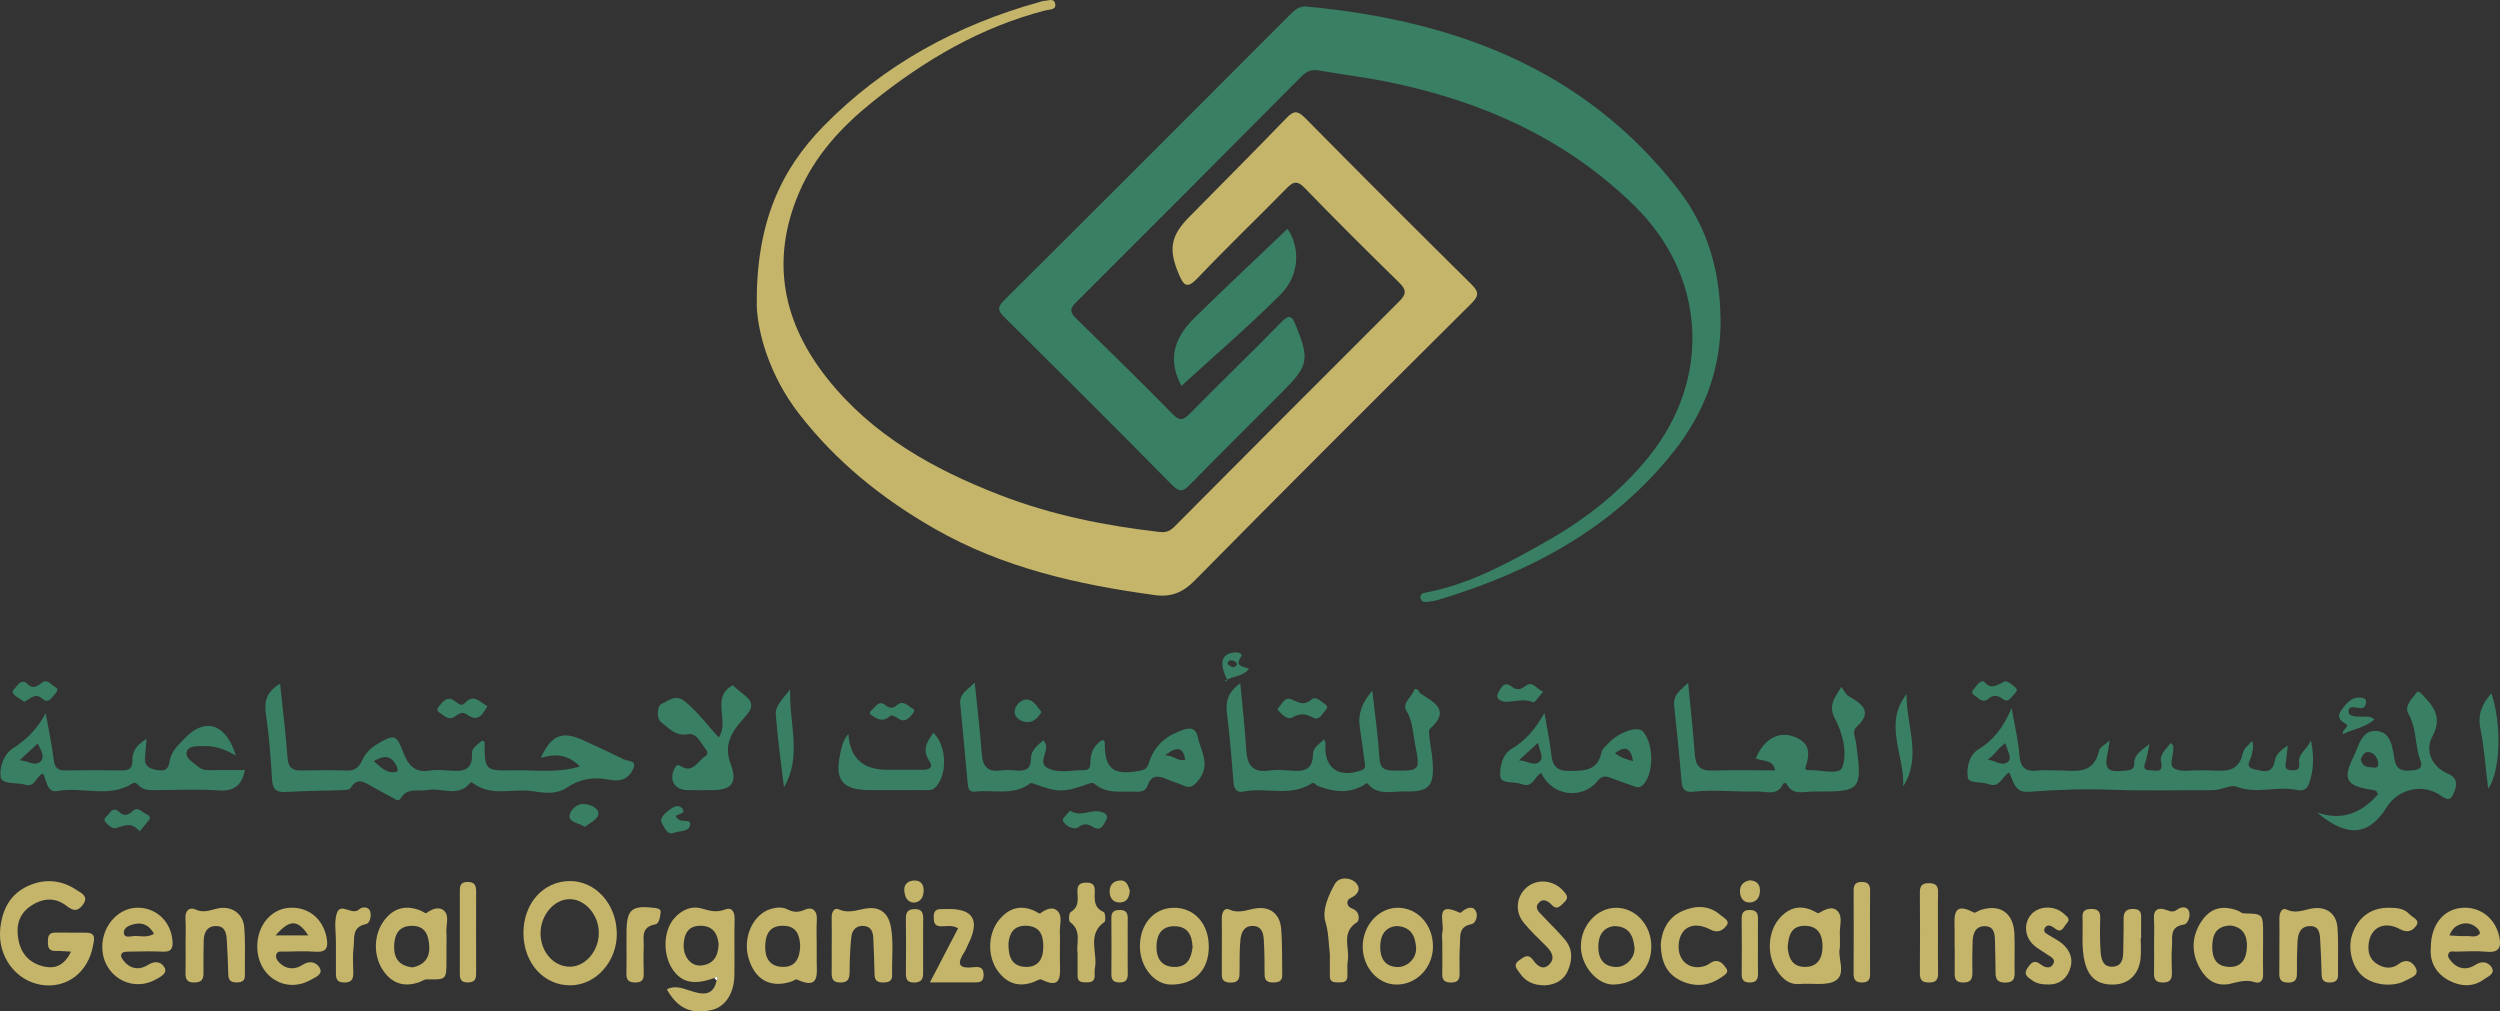 <?xml version="1.0" encoding="UTF-8"?>
<svg id="Layer_2" data-name="Layer 2" xmlns="http://www.w3.org/2000/svg" viewBox="0 0 800.5 323.87">
  <rect x="0" y="0" width="800.5" height="323.87" fill="#333333" stroke="none"/>
  <defs>
    <style>
      .cls-1 {
        fill: #fffffe;
      }

      .cls-1, .cls-2, .cls-3 {
        stroke-width: 0px;
      }

      .cls-2 {
        fill: #c5b56a;
      }

      .cls-3 {
        fill: #387f63;
      }
    </style>
  </defs>
  <g id="Layer_1-2" data-name="Layer 1">
    <g>
      <path class="cls-3" d="M550.93,102.04c.23,16.01-5.23,30.17-14.94,42.47-19.5,24.67-45.94,38.69-75.5,47.58-.95.29-1.94.46-2.93.57-1.14.13-2.52.35-2.72-1.29-.16-1.31.97-1.5,1.98-1.69,13.61-2.63,25.59-9.16,37.48-15.83,12.87-7.23,24.4-16.11,33.72-27.7,20.15-25.05,18.26-57.82-4.74-80.33-22.27-21.8-49.51-33.71-79.63-39.75-7-1.4-14.11-2.23-21.14-3.48-2.36-.42-4.02.1-5.75,1.84-24.04,24.21-48.12,48.38-72.28,72.46-2.07,2.06-1.84,3.18.11,5.08,10.37,10.1,20.69,20.26,30.85,30.57,2.17,2.2,3.29,2.2,5.45,0,9.68-9.85,19.66-19.41,29.3-29.3,2.81-2.89,3.59-1.91,4.8,1.11,4.32,10.75,4,12.73-4.3,21.06-9.87,9.9-19.82,19.72-29.6,29.71-2.13,2.18-3.32,2.68-5.79.18-17.76-18.02-35.67-35.88-53.64-53.69-2.07-2.05-2.49-3.12-.17-5.43,30.69-30.51,61.26-61.13,91.84-91.75,1.47-1.47,2.86-2.55,5.16-2.33,46.89,4.45,88.45,19.65,118.62,58.21,9.64,12.33,13.65,26.36,13.79,41.74Z"/>
      <path class="cls-2" d="M242.31,97.75c-.24-26.3,7.65-43.31,21.35-57.32,19.22-19.66,42.72-32.43,69.18-39.78.48-.13.96-.34,1.45-.36,1.24-.03,3.05-.95,3.52.66.67,2.27-1.66,2.03-2.9,2.34-20.89,5.34-39.01,16.05-55.59,29.38-9.89,7.95-18.48,17.23-23.56,29.24-9.16,21.68-5.01,41.48,9.15,59.3,14.38,18.1,33.93,29.03,55.15,37.25,16.53,6.41,33.73,9.89,51.3,11.88,2.16.24,3.39-.39,4.76-1.77,23.95-24.06,47.89-48.12,71.94-72.09,2.31-2.3,2.32-3.68,0-5.95-10.23-10.01-20.38-20.1-30.33-30.38-2.53-2.61-3.82-1.82-5.88.28-9.45,9.61-19.18,18.95-28.47,28.71-3.34,3.51-4.39,2.18-5.87-1.25-3.43-8-2.72-12.35,3.29-18.43,10.41-10.54,20.85-21.03,31.15-31.68,2.21-2.29,3.49-2.5,5.88-.08,17.66,17.88,35.43,35.65,53.3,53.31,2.5,2.47,2.43,3.75-.03,6.2-29.62,29.45-59.21,58.93-88.55,88.67-3.83,3.88-7.59,5.37-12.69,4.68-24.67-3.35-48.71-8.73-70.62-21.28-16.78-9.61-31.54-21.46-43.45-36.87-9.38-12.14-13.2-25.86-13.48-34.66Z"/>
      <path class="cls-3" d="M89.68,218.88c.86,8.26,1.82,15.96,2.39,23.7.22,2.98,1.26,4.17,4.2,4.12,4.99-.09,9.98-.14,14.96.03,2.43.08,3.75-1.14,4.61-3.04,1.07-2.37,2.69-4.1,4.92-5.42,5.52-3.29,6.16-3.13,8.35,2.6,1.47,3.84,3.52,6.71,8.38,5.87,1.94-.33,3.99-.15,5.97-.03,4.08.24,8.01.64,7.67-5.52-.1-1.8,1.95-2.91,3.32-4.06.28.19.71.35.71.51.05,9.05.05,9.19,9.22,9.01,6.92-.14,13.93.96,21.31-1.21-3.8-3.9-7.91-4.22-12.57-2.74,3.44-7.35,6.84-8.74,13.5-5.74,4.39,1.98,8.75,4.02,13.07,6.15,1.23.61,3.78.42,3.35,2.18-.47,1.91-1.97,3.93-4.27,4.44-1.26.28-2.68.14-3.97-.11-4.8-.93-9.2-.2-13.29,2.57-3.3,2.24-7.22,1.75-10.67,1.18-6.4-1.05-13.34,1.87-19.26-2.53-.25-.19-.82-.39-.89-.31-3.89,4.99-9.28,1.58-13.89,2.43-2.95.54-6.38-.9-8.46,2.65-.69,1.19-1.8.25-2.61-.16-2.07-1.06-4.07-2.25-6.13-3.33-2.47-1.29-4.96-3.72-7.39.25-.35.57-1.82.6-2.78.64-5.97.21-11.95.21-17.91.58-3.29.21-4.25-1.03-4.43-4.19-.4-6.96-.93-13.95-1.96-20.84-.62-4.16.33-7.11,4.52-9.64ZM119.68,243.74c2.32,1.98,4.3,4.13,7.22,3.37,1-.26.04-2.1-.58-2.97-1.86-2.58-4.03-1.88-6.64-.41Z"/>
      <path class="cls-3" d="M643.36,247.35c-2.45,1.24-2.91,5.12-6.62,3.72-2.25-.85-6.33-.14-6.65-2.1-.5-3,.45-7.2,3.27-8.92,4.8-2.94,8.03-6.91,10.77-13.36,1.05,6.12,2.17,10.57,2.48,15.08.29,4.22,2.18,5.43,6.04,4.95,1.8-.23,3.65,0,5.48-.05,5.54-.14,12.1,2.08,14.01-6.34.23-1.03,1.76-1.77,3.35-3.26-.24,1.68-.3,2.43-.46,3.15-1.39,6.22-.44,7.21,5.91,6.5,1.57-.18,2.46-.51,2.45-2.29-.01-2.94,2.29-4.11,4.88-6.21-.47,2.24-.71,3.63-1.06,5-.39,1.51-1.71,3.43,1.36,3.42,1.69,0,4.25,1.05,3.39-2.78-.54-2.39,1.79-4.07,3.07-5.94.29.28.64.46.72.71.79,2.53-1.66,6.06.43,7.41,2.04,1.32,5.45.51,8.25.63.5.02,1,.02,1.5,0,4.89-.18,10.75,1.86,12.3-5.74.26-1.26,1.71-2.27,2.87-3.73.72,2.14.07,3.21-.06,4.33-.19,1.65-2.61,4.06.76,4.77,2.42.51,5.79,1.92,6.56-2.62.35-2.05,1.81-3.44,4.19-4.94-.22,1.96-.39,3.46-.55,4.95-.13,1.27-.71,2.77,1.45,2.92,1.63.12,3.09.08,2.74-2.24-.45-2.99,2.32-4.16,3.79-7.31,1.06,5.4.83,9.61-.62,13.85-.73,2.12-2.27,2.4-3.93,2.04-6.39-1.4-12.95,1.5-19.47-1.11-1.6-.64-4.83,1.2-7.51,1.18-10.54-.08-21.08.27-31.61-.12-9.11-.34-18.17-.06-27.23.63-4.52.34-4.83-3.15-6.25-6.2ZM636.43,243.16c2.41.4,4.97,2.49,6.71.55,1.11-1.24-.51-3.56-1-5.74-2.41,1.48-3.46,3.94-5.71,5.18Z"/>
      <path class="cls-3" d="M397.14,218.82c.69,7.44,1.5,14.35,1.91,21.29.29,4.86,2.05,7.39,7.32,6.62,2.12-.31,4.33-.2,6.48-.02,4.07.35,7.55.36,7.57-5.33,0-1.89,2-3.19,3.6-4.64.24.73.43,1,.41,1.25-.63,7.83,4.04,11.32,11.45,8.67,1.74-.62,1.17-1.75,1.05-2.78-.47-3.8-1.03-7.58-1.57-11.37q-.83-5.81,4.06-11.38c.81,7.41,1.8,14.37,2.25,21.37.21,3.27,1.3,4.22,4.48,4.24,8.59.06,8.64.18,6.95-8.43-.71-3.65-.7-7.34-2.83-10.85-1.41-2.33,2.03-4.5,2.7-6.89,1.32-.05,1.3,1.1,1.91,1.5,4.31,2.86,9.72,5.34,3.02,11.26-.58.51-.22,2.21-.11,3.34.24,2.32.73,4.61.91,6.93.65,8.13-1,10.07-9.04,9.82-3.92-.12-8.32,1.44-11.58-2.33-.6-.7-1.02.11-1.56.41-4.8,2.71-9.69,2.02-14.56.17-.69-.26-1.09-1.4-2.08-.77-6.8,4.36-14.49,1.09-21.64,2.56-2.31.48-3.12-.82-3.3-3.12-.55-7.29-1.17-14.58-2.06-21.84-.46-3.79.2-6.87,4.24-9.68Z"/>
      <path class="cls-3" d="M312.11,218.57c.82,8.07,1.7,15.48,2.26,22.9.3,3.94,1.9,5.74,5.94,5.24,1.64-.2,3.33-.14,4.98-.01,2.81.21,4.81-.14,4.81-3.78,0-2.64,2.04-4.24,3.99-5.89.44.69.65.91.74,1.18.94,2.57-2.68,6.01.67,7.74,3.56,1.84,7.82.57,11.77.64,1.93.04,1.82-1.64,1.88-2.9.13-3.01,1.32-5.3,3.97-6.81.29.36.64.58.64.8-.16,8.63,2.74,10.8,11.64,9.03,2.21-.44,2.29-2.07,2.86-3.55,1.95-5.04,5.78-7.91,10.78-9.54,2.38-.78,3.91-.23,4.45,2.27.97,4.51,4.18,8.83.45,13.69-1.55,2.02-2.73,3.06-5.2,1.87-1.49-.72-3.14-1.09-4.65-1.75-2.79-1.22-5.33-2.05-6.68,1.93-.55,1.63-2.07,1.98-3.7,1.88-4.55-.26-9.36.88-13.31-2.57-.27-.23-.87-.3-1.23-.18-8.75,3.07-10.12,3.12-18.24.15-.52-.19-.82-.26-1.22.03-5.37,3.97-11.64,1.83-17.48,2.54-1.72.21-2.22-.78-2.36-2.38-.75-8.6-1.63-17.19-2.41-25.79-.29-3.17,2.29-4.42,4.64-6.73ZM373.1,241.82c2.93.17,4.22,2.12,6.41,1.45-.7-4.13-2.64-4.38-6.41-1.45Z"/>
      <path class="cls-3" d="M540.54,218.66c.77,8.04,1.59,15.44,2.13,22.85.27,3.68,1.69,5.34,5.57,5.22,6.64-.22,13.3-.06,20.15-.06-.7-3.71-4.12-2.78-6.2-3.84,2.7-6.37,7.53-8.93,12.61-6.81,4.26,1.78,5.13,4.52,3.2,10.1.24.16.49.48.72.47,3.9-.23,10.21,1.76,11.18-.9,1.71-4.65.13-10.88-2.23-15.32-2.42-4.56-.29-6.71,1.93-10.43.93,1.22,1.42,2.41,2.3,2.93,4.3,2.51,7.94,4.95,2.51,9.96-1.41,1.29-.36,3.17-.14,4.78,2.11,15.59,1.86,15.95-13.76,15.83-2.92-.02-6.47,1.43-8.41-2.41-.15-.3-.88-.56-1.2.09-1.93,3.91-5.53,2.21-8.42,2.3-6.78.21-13.57-.67-20.36.08-2.51.28-3.49-.66-3.69-3.27-.64-8.12-1.53-16.22-2.38-24.32-.35-3.38,2-4.91,4.5-7.25Z"/>
      <path class="cls-3" d="M75.51,241.91c-3.37-1.91-6.58-3.11-10.04-3.02-2.1.06-5.13-.26-5.7,1.9-.53,2,2.19,3.39,3.8,4.78,1.54,1.33,3.42,1.01,5.23,1.01,3.13,0,6.26,0,9.65,0-.98,4.61-3.24,6.88-8.45,6.52-6.62-.46-13.29-.12-19.93-.11-1.99,0-4,.17-5.6-1.43-.53-.52-1.06-1.29-2.08-.66-7.6,4.74-16.09.9-24.08,2.39-3.19.6-3.39-3.32-4.48-5.58-2.33.66-2.54,4.49-5.54,3.59-2.81-.84-7.6,0-8.05-2.42-.54-2.91.89-7.37,3.85-9.23,4.54-2.86,7.9-6.37,10.55-11.27.89,5,1.95,9.98,2.58,15.01.33,2.59,1.41,3.34,3.84,3.3,5.98-.1,11.97-.1,17.95,0,2.27.04,3.45-.66,3.37-3.06-.1-3.12,1.49-5.21,4.56-7.06-.2,2.41-.42,4.3-.51,6.2-.15,2.93,1.93,3.51,4.2,3.84,2.13.31,3.31-.25,3.66-2.74.46-3.27,2.93-5.47,5.14-7.74,6.06-6.2,12.82-4.8,16.09,5.76ZM12.04,238.09c-2.08,1.93-3.82,3.55-5.74,5.34,2.5.11,4.97,2.17,6.76.32,1.39-1.44.02-3.67-1.01-5.65Z"/>
      <path class="cls-3" d="M378.31,123.56c-4.06-7.5-3.24-14.56,4.22-21.85,9.85-9.63,19.89-19.05,29.72-28.45,4.07,5.85,4.02,14.81-2.22,21.05-10.23,10.22-21.23,19.65-31.72,29.24Z"/>
      <path class="cls-3" d="M741.86,260.1c8.11,2.92,14.31.15,19.5-5.67-.16-1.41-1.07-1.4-1.84-1.52-8.33-1.29-9.51-3.32-5.87-10.73,1.69-3.44,2.57-8.61,7.5-8.12,4.58.45,4.9,5.49,5.56,9.03.76,4.12,3.32,3.81,6.12,3.55,4.04-.38,1.96-3.37,1.59-4.91-1.07-4.43-.9-9.06-3.31-13.34-1.34-2.39,1.44-4.88,3.03-7.03.54.31.87.41,1.08.63,3.76,3.96,7.11,7.36,3.56,13.97-2.21,4.11-.44,9.46,5.13,11.82,2.57,1.09,3.07,2.96,1.99,5.69-1.09,2.73-1.86,3.06-4.41,1.25-5.68-4.01-13.64-2.11-17.22,3.68-5.72,9.23-12.68,9.96-22.41,1.7ZM755.93,243.06c.25,1.69,1.31,2.59,2.96,2.59.96,0,2.7.73,2.62-1.07-.07-1.61-1.02-3.29-2.74-3.73-1.48-.38-2.29.88-2.84,2.21Z"/>
      <path class="cls-3" d="M493.51,247.5c-2.18,1.01-2.57,5.01-6.3,3.56-2.33-.91-6.58.03-6.81-2.42-.27-2.91.63-7.1,3.58-8.84,4.71-2.78,7.8-6.58,10.54-11.53.75,4.38,1.68,8.75,2.19,13.16.42,3.62,1.48,5.46,5.76,5.42,4.92-.04,9.13,0,10.36-6.04.21-1.01,1.3-1.89,2.09-2.73,3.54-3.76,9.54-5.79,11.2-3.83,3.56,4.19,3.42,13.7-.05,17.08-1.16,1.13-2.09.69-3.12.35-2.51-.85-4.98-1.8-7.47-2.7-1.5-.54-2.62-.52-3.85,1-5.06,6.28-14.77,4.9-18.12-2.46ZM486.33,243.46c2.68.1,5.02,2.03,6.65.41,1.55-1.55-.22-3.73-.48-6.04-2.14,1.95-3.9,3.56-6.17,5.64ZM522.88,243.71c-.77-4.77-2.85-4.69-5.76-2.56,1.59,1.29,3.37,1.94,5.76,2.56Z"/>
      <path class="cls-3" d="M234.63,219.39c.98.85,1.91,1.78,2.96,2.55,3.94,2.91,3.79,4.54.48,8.16-3.65,3.99-6.48,8.31-4.13,14.46,2.31,6.06.35,8.44-5.86,8.44-2.66,0-5.32.04-7.98,0-4.17-.08-6.04-3.38-4.07-7.01.47-.87.88-1.36,1.85-.73,4,2.6,5.44-1.54,7.85-3.03,1.46-.9.51-1.99-.17-2.89-1.43-1.89-2.6-4.72-5.34-4.23-3.93.7-6.08-2-8.48-3.84-1.84-1.41-1.12-5.34-.05-5.81,2.12-.92,4.56-3.33,7.43-1.02,4.14,3.33,7.28,7.6,11.02,11.7,3.62-5.33-2.74-12.85,4.51-16.73Z"/>
      <path class="cls-2" d="M22.75,304.71c-2.13-.1-3.59-.26-5.05-.23-2.15.05-2.36-1.26-2.36-2.93,0-1.66.21-2.96,2.35-2.93,3.32.06,6.64-.04,9.96.03,3.38.07,2.44,2.47,2.09,4.32-1.58,8.48-8.44,13.61-16.43,12.39-8.16-1.24-14.04-9-13.25-17.75.55-6.15,3.06-11.28,8.96-13.95,5.38-2.44,10.74-1.9,15.63,1.39,1.42.96,3.87,1.96,1.89,4.63-1.68,2.27-3.08,2.06-5.25.37-3.73-2.91-7.85-2.45-11.58.14-3.87,2.68-4.66,6.64-3.75,11.03.94,4.55,3.86,7.35,8.26,8.29,3.55.76,6.47-.48,8.52-4.81Z"/>
      <path class="cls-2" d="M197.51,298.75c.15,9.07-6.69,16.74-14.93,16.75-8.48,0-14.9-7.12-14.97-16.62-.07-9.51,6.29-16.71,14.8-16.77,8.26-.05,14.94,7.31,15.09,16.63ZM173.08,298.92c.03,5.98,4.34,10.74,9.59,10.61,4.86-.13,9-5.02,9.07-10.71.07-5.8-4.38-10.97-9.4-10.91-5,.06-9.29,5.17-9.26,11.02Z"/>
      <path class="cls-2" d="M228.7,313.15c-6.37,2.36-10.46,1.51-13.33-2.75-3.21-4.78-3.02-12.36.54-16.38,2.37-2.67,5.44-4.11,8.95-3.07,2.5.74,4.63,1.29,7.28.27,2.19-.85,3.13.72,3.08,3.07-.13,5.99.03,11.98-.07,17.97-.1,5.94-2.98,10.17-7.34,11.16-6.46,1.46-10.86-.53-14.3-6.65,2.63-1.32,4.89-.36,7.42.44,3.43,1.09,7.41,2.23,8.54-3.29.35-.37.57-.79.02-1.11-.15-.08-.52.22-.78.34ZM230.1,302.24c-.33-3.03-1.61-5.71-5.59-5.81-4.07-.1-5.47,2.48-5.6,6.06-.14,3.94,2.38,6.99,5.69,6.65,3.74-.38,5.39-2.83,5.5-6.9Z"/>
      <path class="cls-2" d="M589.14,303.4c-.9,3.14,2.22,8.52-1.52,10.68-2.83,1.64-7.55.66-11.43,1-3.61.32-6.07-2.2-7.79-5.27-2.64-4.7-2.19-11.42,1.13-15.45,3.3-4.01,7.29-4.85,11.9-2.29.28.15.7.42.88.32,2.05-1.15,4.52-2.55,6.24-.47,1.56,1.89.4,4.8.57,7.25.08,1.15.01,2.32.01,4.22ZM572.4,303.16c.26,3.69,1.58,6.57,5.85,6.44,4.01-.12,5.3-3.11,5.32-6.48.02-3.57-1.26-6.63-5.6-6.68-4.49-.05-5.25,3.16-5.56,6.72Z"/>
      <path class="cls-2" d="M142.96,302.93c0,1.49,0,2.98,0,4.47,0,6.34,0,6.3-6.32,6.19-.76-.01-1.51.57-2.28.85-4.61,1.68-8.47.7-11.42-3.31-3.54-4.81-3.45-11.98.3-16.71,3.08-3.88,7.02-4.68,11.55-2.8.61.25,1.49.95,1.74.76,1.87-1.41,4.21-2.28,5.79-.63,1.6,1.67.46,4.43.62,6.7.11,1.48.02,2.98.02,4.47ZM132.13,309.77c3.52-.74,5.57-2.93,5.32-6.89-.22-3.4-1.25-6.37-5.39-6.43-4.27-.06-5.75,2.65-5.86,6.45-.11,3.87,1.51,6.36,5.94,6.87Z"/>
      <path class="cls-2" d="M261.51,303.01c0,1.49.01,2.99,0,4.48-.04,4.17,1.21,9.66-6.35,6.14-.4-.19-1.17.48-1.79.68-6.69,2.16-11.62-.55-13.68-7.49-2-6.76,1.54-14.33,7.43-15.87,1.65-.43,3.42-.56,4.89.17,1.97.98,3.5,1.15,5.69.17,2.36-1.05,4.04.22,3.85,3.26-.18,2.81-.04,5.64-.04,8.46ZM256.22,302.89c-.18-3.29-.98-6.38-5.42-6.46-4.3-.08-5.66,2.65-5.78,6.38-.12,3.78,1.3,6.61,5.42,6.78,4.23.18,5.63-2.66,5.78-6.7Z"/>
      <path class="cls-2" d="M339.39,303.07c0,1.82-.04,3.65,0,5.47.12,4.12.4,8.29-5.9,5.12-.61-.31-1.8.54-2.72.86-4.71,1.65-8.47.3-11.32-3.67-3.35-4.68-3.17-11.84.43-16.27,3.08-3.79,6.87-5.01,11.47-2.88.59.27,1.47.95,1.72.77,1.84-1.36,4.09-2.41,5.69-.61,1.55,1.74.45,4.46.6,6.75.1,1.49.02,2.98.02,4.47ZM322.91,302.04c-.08,4.32,1.09,7.29,5.25,7.55,4.17.26,5.85-2.41,5.9-6.24.05-3.6-.83-6.66-5.21-6.91-4.33-.24-5.64,2.52-5.94,5.6Z"/>
      <path class="cls-2" d="M724.63,303.07c0,2.99-.07,5.99.02,8.98.06,2.01-1.02,2.99-2.72,2.43-2.82-.94-5.28-.03-7.94.55-4.31.93-7.46-1.26-9.51-4.85-2.77-4.84-2.82-9.9.11-14.68,2.88-4.7,6.87-5.85,12.03-3.89.61.23,1.16.84,1.74.85,6.28.12,6.28.1,6.28,6.62,0,1.33,0,2.66,0,3.99ZM714.11,296.35c-4.21.18-5.6,2.61-5.74,6.23-.14,3.76.92,6.77,5.19,7.01,4.29.24,5.77-2.7,5.91-6.42.14-3.78-1.42-6.39-5.36-6.83Z"/>
      <path class="cls-2" d="M82.37,302.85c.1-6.57,4.42-11.74,10.17-12.17,6.08-.45,10.89,3.44,12.04,9.57.58,3.08.05,4.77-3.63,4.49-3.31-.26-6.65-.08-9.98-.03-.92.01-2.14-.36-2.51.94-.3,1.05.34,1.96,1.05,2.66,2.24,2.2,5.02,2.19,7.33.66,2.48-1.64,4.58-.75,5.54.98,1.13,2.06-1.42,2.97-2.88,3.8-8.16,4.61-17.26-1.21-17.12-10.89ZM88.24,299.52h10.47c-3.34-5.12-5.94-5.22-10.47,0Z"/>
      <path class="cls-2" d="M32.74,303.39c-.06-6.69,4.78-12.4,10.79-12.72,6.16-.33,11.13,4.18,11.69,10.43.22,2.43-.26,3.76-3.09,3.62-3.64-.18-7.29-.07-10.93-.01-.76.01-1.86.08-2.19.55-.67.94.19,1.91.79,2.62,2.18,2.57,5.07,2.73,7.6,1.08,2.51-1.64,4.62-.73,5.4,1.1.75,1.76-1.72,2.92-3.23,3.72-7.77,4.08-16.73-1.5-16.81-10.39ZM49.32,299.01c-1.39-2.5-3.3-3.68-6.01-3.18-1.63.3-3.74,1.12-3.66,2.77.1,2.06,2.37,1.07,3.65,1.09,1.87.03,3.86.58,6.02-.69Z"/>
      <path class="cls-2" d="M778.35,303.4c0-7.16,3.96-12.14,9.79-12.7,5.74-.55,10.74,3.13,12.06,8.94.73,3.22.41,5.53-3.95,5.11-3.29-.32-6.64-.08-9.96-.04-.77,0-1.78-.34-2.23.55-.54,1.06.27,1.91.9,2.63,2.21,2.55,5.09,2.74,7.62,1.08,2.27-1.5,4.19-.82,5.2.71,1.39,2.11-1.26,3.06-2.48,3.95-3.42,2.49-7.35,2.25-10.89.45-4.37-2.22-6.49-6.04-6.06-10.67ZM784.33,299.53c2.03.09,3.61.29,5.18.19,1.54-.09,3.29.7,4.53-.76.18-.21-.28-1.23-.68-1.62-1.52-1.46-3.37-2.1-5.43-1.41-1.4.47-2.69,1.22-3.6,3.59Z"/>
      <path class="cls-2" d="M494.53,315.51c-3.45-.02-6.09-1.22-7.89-3.92-.85-1.27-2.41-2.58-.15-4.13,1.58-1.08,2.81-2.29,4.46.03,1.3,1.83,3.29,3.44,5.32,1.11,1.77-2.03.46-3.99-1.2-5.65-2.46-2.47-5.05-4.86-7.23-7.57-2.99-3.71-2.24-8.76,1.38-11.53,3.36-2.57,8.29-1.96,11.24,1.3,1.09,1.2,2.06,2.27.43,3.74-1.2,1.09-2.22,2.75-4.05.82-1.27-1.34-2.95-2.18-4.26-.49-1.35,1.74.44,3.02,1.52,4.2,2.36,2.57,4.95,4.94,7.14,7.64,2.44,3,2.24,6.52.74,9.87-1.45,3.22-4.31,4.43-7.45,4.58Z"/>
      <path class="cls-3" d="M271.66,235.03q.73,11.45,12.38,11.45c3.83,0,7.66-.03,11.48,0,2.22.02,3.44-.84,2-2.93-2.44-3.54-.56-6.13,1.32-8.91,4.35,3.99,4.62,13.53.66,17.5-1.14,1.14-2.46.83-3.74.84-5.83.04-11.65.04-17.48.01-8.48-.04-11.06-3.24-9.29-11.39.48-2.2.81-4.44,2.66-6.57Z"/>
      <path class="cls-2" d="M625.86,302.89c0-1.83.03-3.66,0-5.48-.1-4.27-.5-8.8,6.15-5.22.44.24,1.42-.57,2.17-.81,6.22-2.02,10.51.9,10.83,7.55.2,4.15-.04,8.31.08,12.46.07,2.29-.64,3.24-3.1,3.24-2.6,0-3.02-1.32-3.02-3.42,0-3.32-.11-6.65-.18-9.97-.05-2.28-.31-4.64-3.22-4.68-2.97-.04-3.84,2.25-3.93,4.76-.13,3.32-.16,6.65-.08,9.97.05,2.23-.56,3.37-3.07,3.31-2.42-.05-2.64-1.39-2.61-3.24.05-2.82.01-5.65.01-8.48Z"/>
      <path class="cls-2" d="M266.32,302.92c0-2.99.05-5.99-.02-8.98-.04-1.76.64-3.5,2.4-2.73,3.5,1.54,6.55-.27,9.8-.43,3.89-.2,6.1,2.26,6.76,5.98.91,5.11.25,10.28.41,15.42.06,2.06-1.18,2.39-2.91,2.41-1.88.03-2.7-.68-2.73-2.6-.06-3.82-.24-7.64-.4-11.46-.08-1.94-.51-3.72-2.85-4.02-2.5-.32-3.91,1.26-4.16,3.36-.45,3.78-.55,7.61-.58,11.42-.02,2.22-.57,3.37-3.08,3.31-2.38-.05-2.69-1.33-2.66-3.21.05-2.82.01-5.65.01-8.48Z"/>
      <path class="cls-2" d="M458.84,303.06c-.02,6.81-5.32,12.3-11.79,12.2-5.88-.09-10.68-5.51-10.71-12.1-.03-6.91,5.25-12.65,11.49-12.5,6.22.16,11.03,5.56,11,12.39ZM447.3,296.51c-3.81.27-5.35,3.07-5.36,6.67,0,3.36,1.29,6.23,5.32,6.46,3.35.19,6.46-2.84,6.17-6.31-.29-3.46-1.48-6.52-6.13-6.81Z"/>
      <path class="cls-2" d="M528.75,302.88c.07,7.17-4.8,12.17-12.07,12.37-5.12.14-10.3-5.75-10.48-11.93-.2-6.78,5.09-12.68,11.34-12.65,6.15.03,11.14,5.46,11.21,12.21ZM516.79,296.54c-3.49.46-5.07,3.04-5.01,6.81.05,3.59,1.63,6.09,5.54,6.28,3.3.16,6.46-3.08,6.02-6.48-.44-3.4-1.58-6.58-6.55-6.61Z"/>
      <path class="cls-2" d="M391.23,302.51c0-2.82.04-5.65-.01-8.47-.03-1.75.77-3.56,2.4-2.81,3.53,1.62,6.54-.44,9.78-.48,4.2-.06,6.47,2.68,6.81,6.53.43,4.94.26,9.94.36,14.91.04,2.08-1.22,2.37-2.93,2.39-1.86.02-2.73-.64-2.72-2.59,0-3.65-.03-7.31-.25-10.95-.13-2.19-.58-4.48-3.51-4.55-2.82-.06-3.73,2.13-3.96,4.28-.35,3.29-.25,6.63-.29,9.95-.02,2.07.15,3.96-2.96,3.9-3.26-.06-2.68-2.22-2.71-4.13-.04-2.66-.01-5.31,0-7.97Z"/>
      <path class="cls-2" d="M387.06,303.19c-.04,7.57-4.66,12.15-12.17,12.07-5.35-.06-9.89-5.69-9.89-12.27,0-7.14,4.54-12.29,10.88-12.32,6.58-.04,11.22,5.16,11.17,12.53ZM381.87,303.22c-.2-3.74-1.47-6.56-5.71-6.64-4.28-.08-5.79,2.78-5.86,6.41-.07,3.65,1.45,6.53,5.65,6.63,4.27.1,5.51-2.84,5.92-6.4Z"/>
      <path class="cls-2" d="M59.42,302.55c0-2.83.13-5.66-.04-8.48-.15-2.57,1.34-3.72,3.26-2.84,2.56,1.18,4.56.23,6.87-.31,4.39-1.04,8.29,1.43,8.68,5.9.44,5.12.15,10.3.22,15.45.02,1.73-.85,2.27-2.46,2.3-1.79.04-2.81-.47-2.85-2.47-.08-3.66-.27-7.31-.47-10.96-.12-2.25-.52-4.6-3.39-4.62-2.89-.02-3.97,2.03-4.01,4.67-.06,3.49-.13,6.99-.08,10.48.03,2.13-.85,2.91-2.97,2.92-2.27.01-2.84-1.05-2.78-3.07.09-2.99.02-5.99.02-8.98Z"/>
      <path class="cls-2" d="M729.87,302.59c0-2.83.03-5.66-.01-8.48-.02-1.71.69-3.64,2.34-2.86,3.55,1.67,6.55-.56,9.78-.5,3.95.07,6.21,2.58,6.48,6.29.36,4.97.1,9.97.18,14.96.03,1.94-.83,2.59-2.71,2.6-2.01,0-2.53-.95-2.56-2.75-.05-3.49-.24-6.98-.42-10.46-.13-2.38-.21-5.05-3.56-4.84-2.95.18-3.61,2.6-3.73,5.05-.16,3.32-.22,6.65-.18,9.98.03,2.03-.56,3.04-2.81,3.05-2.25,0-2.89-1-2.84-3.03.07-2.99.02-5.99.02-8.98Z"/>
      <path class="cls-2" d="M685.45,300.37c0,2.16.18,4.33-.04,6.46-.5,5.04-3.62,8.14-8.19,8.4-5.33.3-8.41-2.02-9.69-7.24-1.16-4.75-.5-9.58-.71-14.37-.08-2,.94-2.54,2.75-2.57,2.1-.04,2.98.74,2.92,2.91-.09,3.64-.14,7.31.14,10.94.18,2.29.8,4.89,3.99,4.62,2.8-.23,3.21-2.43,3.24-4.75.04-3.48.16-6.97.11-10.45-.03-2.27.78-3.33,3.19-3.28,2.5.05,2.48,1.58,2.44,3.35-.05,1.99-.01,3.98-.01,5.97h-.14Z"/>
      <path class="cls-2" d="M531.76,302.45c.34-4.57,2.32-8.73,7.02-10.77,4.12-1.79,8.49-1.91,12.16,1.36.95.84,3.16,1.76,1.85,3.39-1.1,1.37-2.62,2.53-5.15,1.2-5.67-2.96-10-.48-10.15,5.32-.13,5.04,3.96,8,8.71,6.25.92-.34,1.69-1.17,2.63-1.4,1.97-.49,3.11,1.12,3.98,2.36.86,1.24-.64,2.07-1.52,2.7-4.17,2.95-8.68,3.29-13.22,1.09-4.53-2.2-6.2-6.22-6.3-11.5Z"/>
      <path class="cls-2" d="M765.12,290.66c2.37,0,4.76.25,6.42,2.1.95,1.06,3.55,1.78,2.07,3.75-1.08,1.44-2.65,2.34-5.12,1.01-5.06-2.73-9.35-.56-10.03,4.51-.35,2.63.19,5,2.56,6.56,2.27,1.5,4.84,1.77,6.98.13,2.44-1.87,4.36-.82,5.41,1,1.49,2.57-1.37,3.27-2.87,4.13-4.18,2.4-10.56,1.68-14.06-1.33-3.48-3-4.89-9.12-3.16-13.73,2.03-5.4,6.11-8.21,11.79-8.13Z"/>
      <path class="cls-2" d="M656.4,315.23c-2.53.04-4.18-.25-5.57-1.25-1.29-.93-3.1-1.77-1.68-3.91,1.07-1.62,2.1-3.01,4.3-1.26,1.17.93,3.01,1.59,3.94-.05,1.04-1.83-.99-2.46-2.13-3.29-1.34-.97-2.86-1.74-4.07-2.85-2.98-2.74-3.25-7.02-.78-9.83,2.45-2.79,7.42-2.94,10.36-.27.93.85,2.44,1.68.96,3.18-.99,1-1.48,3.42-3.78,1.56-1.04-.84-2.58-1.58-3.3.1-.55,1.29,1.06,1.82,2.01,2.43,1.25.81,2.64,1.46,3.75,2.43,2.62,2.29,3.57,5.15,2.24,8.52-1.26,3.22-3.84,4.39-6.26,4.49Z"/>
      <path class="cls-2" d="M297.77,314.56c3.24-6.22,6.1-11.73,9.01-17.32-1.92-1.16-3.76-.59-5.48-.63-2.18-.05-2.29-1.33-2.32-2.96-.02-1.58.47-2.57,2.21-2.54.5,0,1,0,1.49-.03q13.21-.55,7.39,11.14c-.44.89-.77,1.85-1.3,2.68-2.22,3.39-2.18,5.36,2.7,4.82,1.59-.18,3.4-.37,3.48,2.25.09,2.93-1.87,2.58-3.68,2.59-4.25.01-8.49,0-13.51,0Z"/>
      <path class="cls-2" d="M425.81,305.46c-.43-3.32-.31-6.69-1.41-10.29-1.13-3.71.96-8.51,3.06-12.18,1.29-2.27,4.85-2.14,6.65-.36,1.62,1.59,1.11,3.7-1.67,4.92-1.52.67-1.36,2.71.54,3.39,2.58.92,2.35,3.85,1.53,4.36-5.23,3.29-2.26,8.26-2.96,12.41-.27,1.62-.03,3.31-.11,4.97-.08,1.89-1.48,1.89-2.86,1.88-1.39,0-2.75-.03-2.76-1.96-.01-2.32,0-4.65,0-7.14Z"/>
      <path class="cls-2" d="M345.05,305.27c-.56-3.19,1.5-7.24-2.46-10.05-.48-.34-.32-2.86.24-3.19,2.79-1.65,2.25-4.2,2.16-6.59-.08-2.25.97-2.82,3.01-2.82,2.04,0,2.61,1,2.55,2.77-.09,2.64-.35,5.27,2.86,6.64.48.21.72,2.84.24,3.18-5.76,4.03-2.06,9.92-3.07,14.84-.16.8-.03,1.66-.06,2.49-.06,1.83-1.29,2.05-2.75,2.02-1.42-.03-2.73-.11-2.73-2.02,0-2.33,0-4.65,0-7.27Z"/>
      <path class="cls-2" d="M620.54,298.65c0,4.32-.06,8.64.03,12.96.04,2.09-.68,2.99-2.86,2.99-2.09,0-2.99-.7-2.97-2.88.07-8.64.07-17.28,0-25.92-.02-2.09.68-3.02,2.86-3.01,2.08.01,3.02.71,2.97,2.9-.1,4.32-.03,8.64-.03,12.96Z"/>
      <path class="cls-2" d="M107.56,302.52c0-.33,0-.66,0-.99.02-2.98-.58-6.13.22-8.88,1.17-4.05,4.94.65,7.17-1.44.98-.92,2.91-.94,3.49.37.65,1.48.05,4.06-1.27,4.32-4.61.91-3.58,4.51-3.94,7.32-.33,2.61-.18,5.28-.11,7.93.05,2.07-.23,3.48-2.88,3.45-2.81-.02-2.69-1.77-2.68-3.65.02-2.81,0-5.62,0-8.43Z"/>
      <path class="cls-2" d="M689.73,302.53c0-2.81.13-5.63-.04-8.43-.18-2.99,1.58-3.55,3.71-2.82,1.44.49,2.35,1.03,3.8-.07,1.18-.91,3.2-1.08,3.76.67.47,1.48-.33,3.97-1.75,4.18-4.59.69-3.54,4.09-3.74,6.82-.2,2.79-.13,5.62-.03,8.42.08,2.22-.54,3.35-3.04,3.3-2.33-.05-2.72-1.24-2.68-3.15.06-2.97.02-5.95.02-8.92Z"/>
      <path class="cls-2" d="M200.61,302.82c0-1.33,0-2.65,0-3.98,0-7.72,1.51-9.05,9.19-8.1.88.11,1.88.41,1.75,1.34-.19,1.45-.43,3.68-1.74,3.91-4.82.86-3.56,4.43-3.69,7.36-.12,2.82-.06,5.64,0,8.46.04,1.79-.52,2.74-2.52,2.78-2.08.04-3.08-.61-3.02-2.81.09-2.98.02-5.97.02-8.96Z"/>
      <path class="cls-2" d="M461.84,302.27c0-1.33-.24-2.71.04-3.97.67-3-2.71-9.99,5.58-6.02.22.11.79-.53,1.2-.8,1.36-.87,3.02-1.42,3.89.22.83,1.57-.05,3.98-1.44,4.24-4.17.78-3.47,3.86-3.64,6.49-.2,3.14-.14,6.3-.11,9.46.02,1.84-.65,2.68-2.61,2.71-2.11.03-3.02-.7-2.95-2.87.1-3.15.03-6.31.02-9.46Z"/>
      <path class="cls-2" d="M147.23,298.61c0-4.3.02-8.6,0-12.91,0-1.76,0-3.28,2.48-3.3,2.3-.02,2.76,1.13,2.75,3.08-.04,8.6-.03,17.21,0,25.81,0,1.77-.06,3.22-2.52,3.29-2.83.08-2.72-1.67-2.71-3.57.02-4.14,0-8.27,0-12.41Z"/>
      <path class="cls-2" d="M598.79,298.81c0,4.31-.03,8.62.01,12.93.02,1.72-.36,2.79-2.44,2.85-2.24.06-2.85-.92-2.84-2.97.06-8.78.04-17.57.01-26.36,0-1.72.39-2.8,2.45-2.86,2.23-.06,2.87.93,2.83,2.98-.08,4.47-.02,8.95-.03,13.43Z"/>
      <path class="cls-3" d="M796.71,252.61c-.85-6.9-1.26-13.21-2.49-19.36-.94-4.65.66-7.97,3.53-11.28,3.32,10.1,3.01,24.58-1.03,30.63Z"/>
      <path class="cls-3" d="M253.02,220.73c-.32,11.41,3.82,21.5-2,31.37-.91-7.75-2.01-15.49-2.62-23.27-.21-2.67,1.97-4.76,4.63-8.11Z"/>
      <path class="cls-3" d="M610.5,222.23c-.21,9.91,5.04,19.97-1.1,29.56.53-9.88-6.47-19.98,1.1-29.56Z"/>
      <path class="cls-2" d="M295.58,302.68c0,2.97-.02,5.95,0,8.92.01,1.95-.65,3-2.89,3.01-2.4,0-2.64-1.28-2.62-3.15.05-5.78.08-11.56-.01-17.34-.03-2.1.73-3,2.84-3.03,2.31-.04,2.74,1.27,2.71,3.17-.05,2.81-.01,5.61-.02,8.42Z"/>
      <path class="cls-2" d="M361.09,303.1c0,2.81-.05,5.63.02,8.44.05,1.97-.44,3.11-2.75,3.04-2.01-.05-2.51-1.01-2.5-2.78.04-5.96.06-11.92,0-17.87-.02-1.98.9-2.55,2.73-2.56,2.01,0,2.54,1.02,2.51,2.79-.05,2.98-.01,5.96-.01,8.94Z"/>
      <path class="cls-2" d="M562.89,303.15c0,2.81-.06,5.62.02,8.43.06,2-.52,3.07-2.79,3.01-2.06-.06-2.45-1.12-2.43-2.84.04-5.79.06-11.57-.01-17.36-.02-2,.48-3.09,2.76-3.01,2.03.07,2.48,1.12,2.46,2.84-.04,2.98-.01,5.95,0,8.93Z"/>
      <path class="cls-3" d="M750.24,235.07c-.55-1.61,2.69-2.34.52-3.53-2.38-1.31-2.09-2.8-.88-4.41,1.49-1.98,3.1-4.03,6.04-3.75.84.08,1.76.33,1.7,1.41-.06,1.04-.51,2.06-1.76,1.96-1.56-.13-3.99-1.07-3.86,1.18.1,1.73,2.89,1.49,4.67,1.55,1.1.04,2.31-.33,3.62.92-3.04,2.63-6.83,3.01-10.06,4.67Z"/>
      <path class="cls-3" d="M156.06,226.09c-1.56,2.75-3.01,5.28-6.49,2.73-1.54-1.12-2.64-.3-3.92.62-1.96,1.41-3.43-.29-4.86-1.21-1.53-.99-.3-1.95.4-2.8,1.28-1.56,2.61-2.45,4.58-.87.8.64,1.92,1.78,3.03.58,2.98-3.23,4.88-.2,7.26.95Z"/>
      <path class="cls-3" d="M409,227.05c1.43-1.36,2.23-4.14,4.54-3.12,2.36,1.04,4,2.19,6.46,0,1.31-1.18,2.99.71,4.31,1.57,1.26.83.32,1.7-.29,2.44-.92,1.11-1.79,2.79-3.55,1.86-2.31-1.23-4.13-1.56-6.68-.06-1.47.87-3.52-1-4.79-2.68Z"/>
      <path class="cls-3" d="M340.29,262.26c.75-.83,2.25-2.76,2.41-2.65,3.11,2.05,6.2-.25,9.18.19.9.14,3.47.76,2.29,2.81-.74,1.28-1.59,3.78-4.1,2.24-1.69-1.03-3.02-1.37-4.87.07-1.43,1.11-5.04-.95-4.9-2.66Z"/>
      <path class="cls-3" d="M7.79,224.71c-1.25-.89-2.71-1.54-3.56-2.65-.64-.85.65-1.68,1.22-2.45.89-1.22,1.99-1.92,3.28-.65,1.76,1.74,3.02.94,4.63-.33,1.78-1.42,2.97.67,4.31,1.34,1.26.63.52,1.63-.2,2.41-1.07,1.19-2,3.05-3.93,1.33-2.3-2.06-3.86.1-5.74,1Z"/>
      <path class="cls-3" d="M635.21,218.12c2.08,2.85,4.18,1.34,6.64.08.71-.36,2.67,1.1,3.65,2.11.89.93-.44,1.72-1,2.44-.81,1.04-1.65,2.23-3.22,1.05-1.62-1.21-3.03-1.44-4.81.09-1.62,1.39-2.99-.47-4.32-1.26-.87-.52-.82-1.39-.09-2.07.92-.86,1.32-2.37,3.17-2.45Z"/>
      <path class="cls-3" d="M494.13,221.48c-1.29,1.44-2.73,3.59-3.14,3.41-3.05-1.34-5.96-.16-8.91-.18-1.02,0-3.44-.83-2.41-2.75.73-1.37,1.77-4.16,4.4-2.1,1.61,1.26,2.73,1.02,4.31-.18,2.46-1.87,3.56.99,5.75,1.8Z"/>
      <path class="cls-3" d="M44.72,266.22c-2.76-3.34-5.18-1.7-7.78-1.01-.86.23-2.48-1.05-3.22-2.03-.93-1.24.76-1.9,1.31-2.81.91-1.52,2.09-1.39,3.25-.31,1.6,1.5,2.79.87,4.23-.39,1.72-1.51,2.97.42,4.36,1.04.73.33,1.59.82.85,1.82-.86,1.18-1.84,2.27-3,3.69Z"/>
      <path class="cls-3" d="M285.49,229.03c-.79.45-1.58,1.2-2.48,1.35-1.51.26-2.89-.56-4.05-1.43-1.01-.76,0-1.41.53-1.92,1.11-1.08,2.05-2.82,4.03-1.23,1.12.9,2.3,1.25,3.53.11,2.12-1.97,3.61.13,5.18.96.99.52.22,1.35-.29,2.01-1.25,1.62-2.6,2.48-4.56,1.04-.52-.38-1.19-.56-1.89-.88Z"/>
      <path class="cls-3" d="M216.4,261.39c1.45,2.74,4.82.27,4.58,2.71-.22,2.32-3.51,1.87-5.38,2.61-1.96.77-3-2.05-3.59-2.98-1.11-1.73,1.06-3.46,2.63-4.64,1.05-.79,2.57-1.47,3.64-.4,2.02,2.03-2.15,2.02-1.88,2.7Z"/>
      <path class="cls-3" d="M392.98,217.79c-2.64-5.55-2.01-8.26,2.05-8.87,1.25-.19,3.07.25,2.33,1.38-2.19,3.36.97,3,2.58,3.86-1.92,2.47-4.88,2.2-7.04,3.51l.08.11ZM394.53,213.6c.96.14,1.51-.46,1.49-1.04-.01-.39-.8-.94-1.32-1.07-.77-.19-1.66.12-1.58,1.07.03.38.92.69,1.41,1.04Z"/>
      <path class="cls-3" d="M187.29,264.75c-1.87-1.18-4.82-1.4-4.92-3.2-.1-1.91,2.16-4.08,4.19-4.12,1.86-.04,4.96.97,5.05,2.97.08,1.8-2.59,3.09-4.33,4.35Z"/>
      <path class="cls-3" d="M333.48,228c-1.07,1.82-2.59,3.3-4.56,3.23-1.94-.07-4.15-1.4-4.04-3.48.1-1.82,2.03-3.82,3.9-3.77,2.09.06,3.36,2.29,4.69,4.02Z"/>
      <path class="cls-2" d="M560.24,281.88c1.99.06,3.22,1.1,3.29,3.01.07,1.93-.66,3.74-2.84,4.05-2.26.32-3.41-1.25-3.55-3.25-.13-2.03.99-3.43,3.09-3.81Z"/>
      <path class="cls-2" d="M292.64,289.03c-2.4-.16-2.92-2.15-3.08-3.83-.21-2.12,1.33-3.3,3.41-3.26,2.04.04,2.86,1.52,2.78,3.34-.08,1.93-.84,3.52-3.11,3.75Z"/>
      <path class="cls-2" d="M361.76,285.11c-.1,2.58-1.24,3.92-3.39,3.86-1.9-.05-2.99-1.4-3.06-3.29-.08-2.13,1.01-3.54,3.15-3.74,2.5-.23,2.75,1.85,3.3,3.17Z"/>
      <path class="cls-3" d="M392.9,217.67c-.17.21-.34.43-.51.64l-.13-.62c.24.03.48.07.72.1,0,0-.08-.11-.08-.11Z"/>
      <path class="cls-1" d="M228.7,313.15c.27-.12.64-.42.78-.34.55.32.32.74-.02,1.11-.25-.26-.51-.51-.76-.77Z"/>
    </g>
  </g>
</svg>
